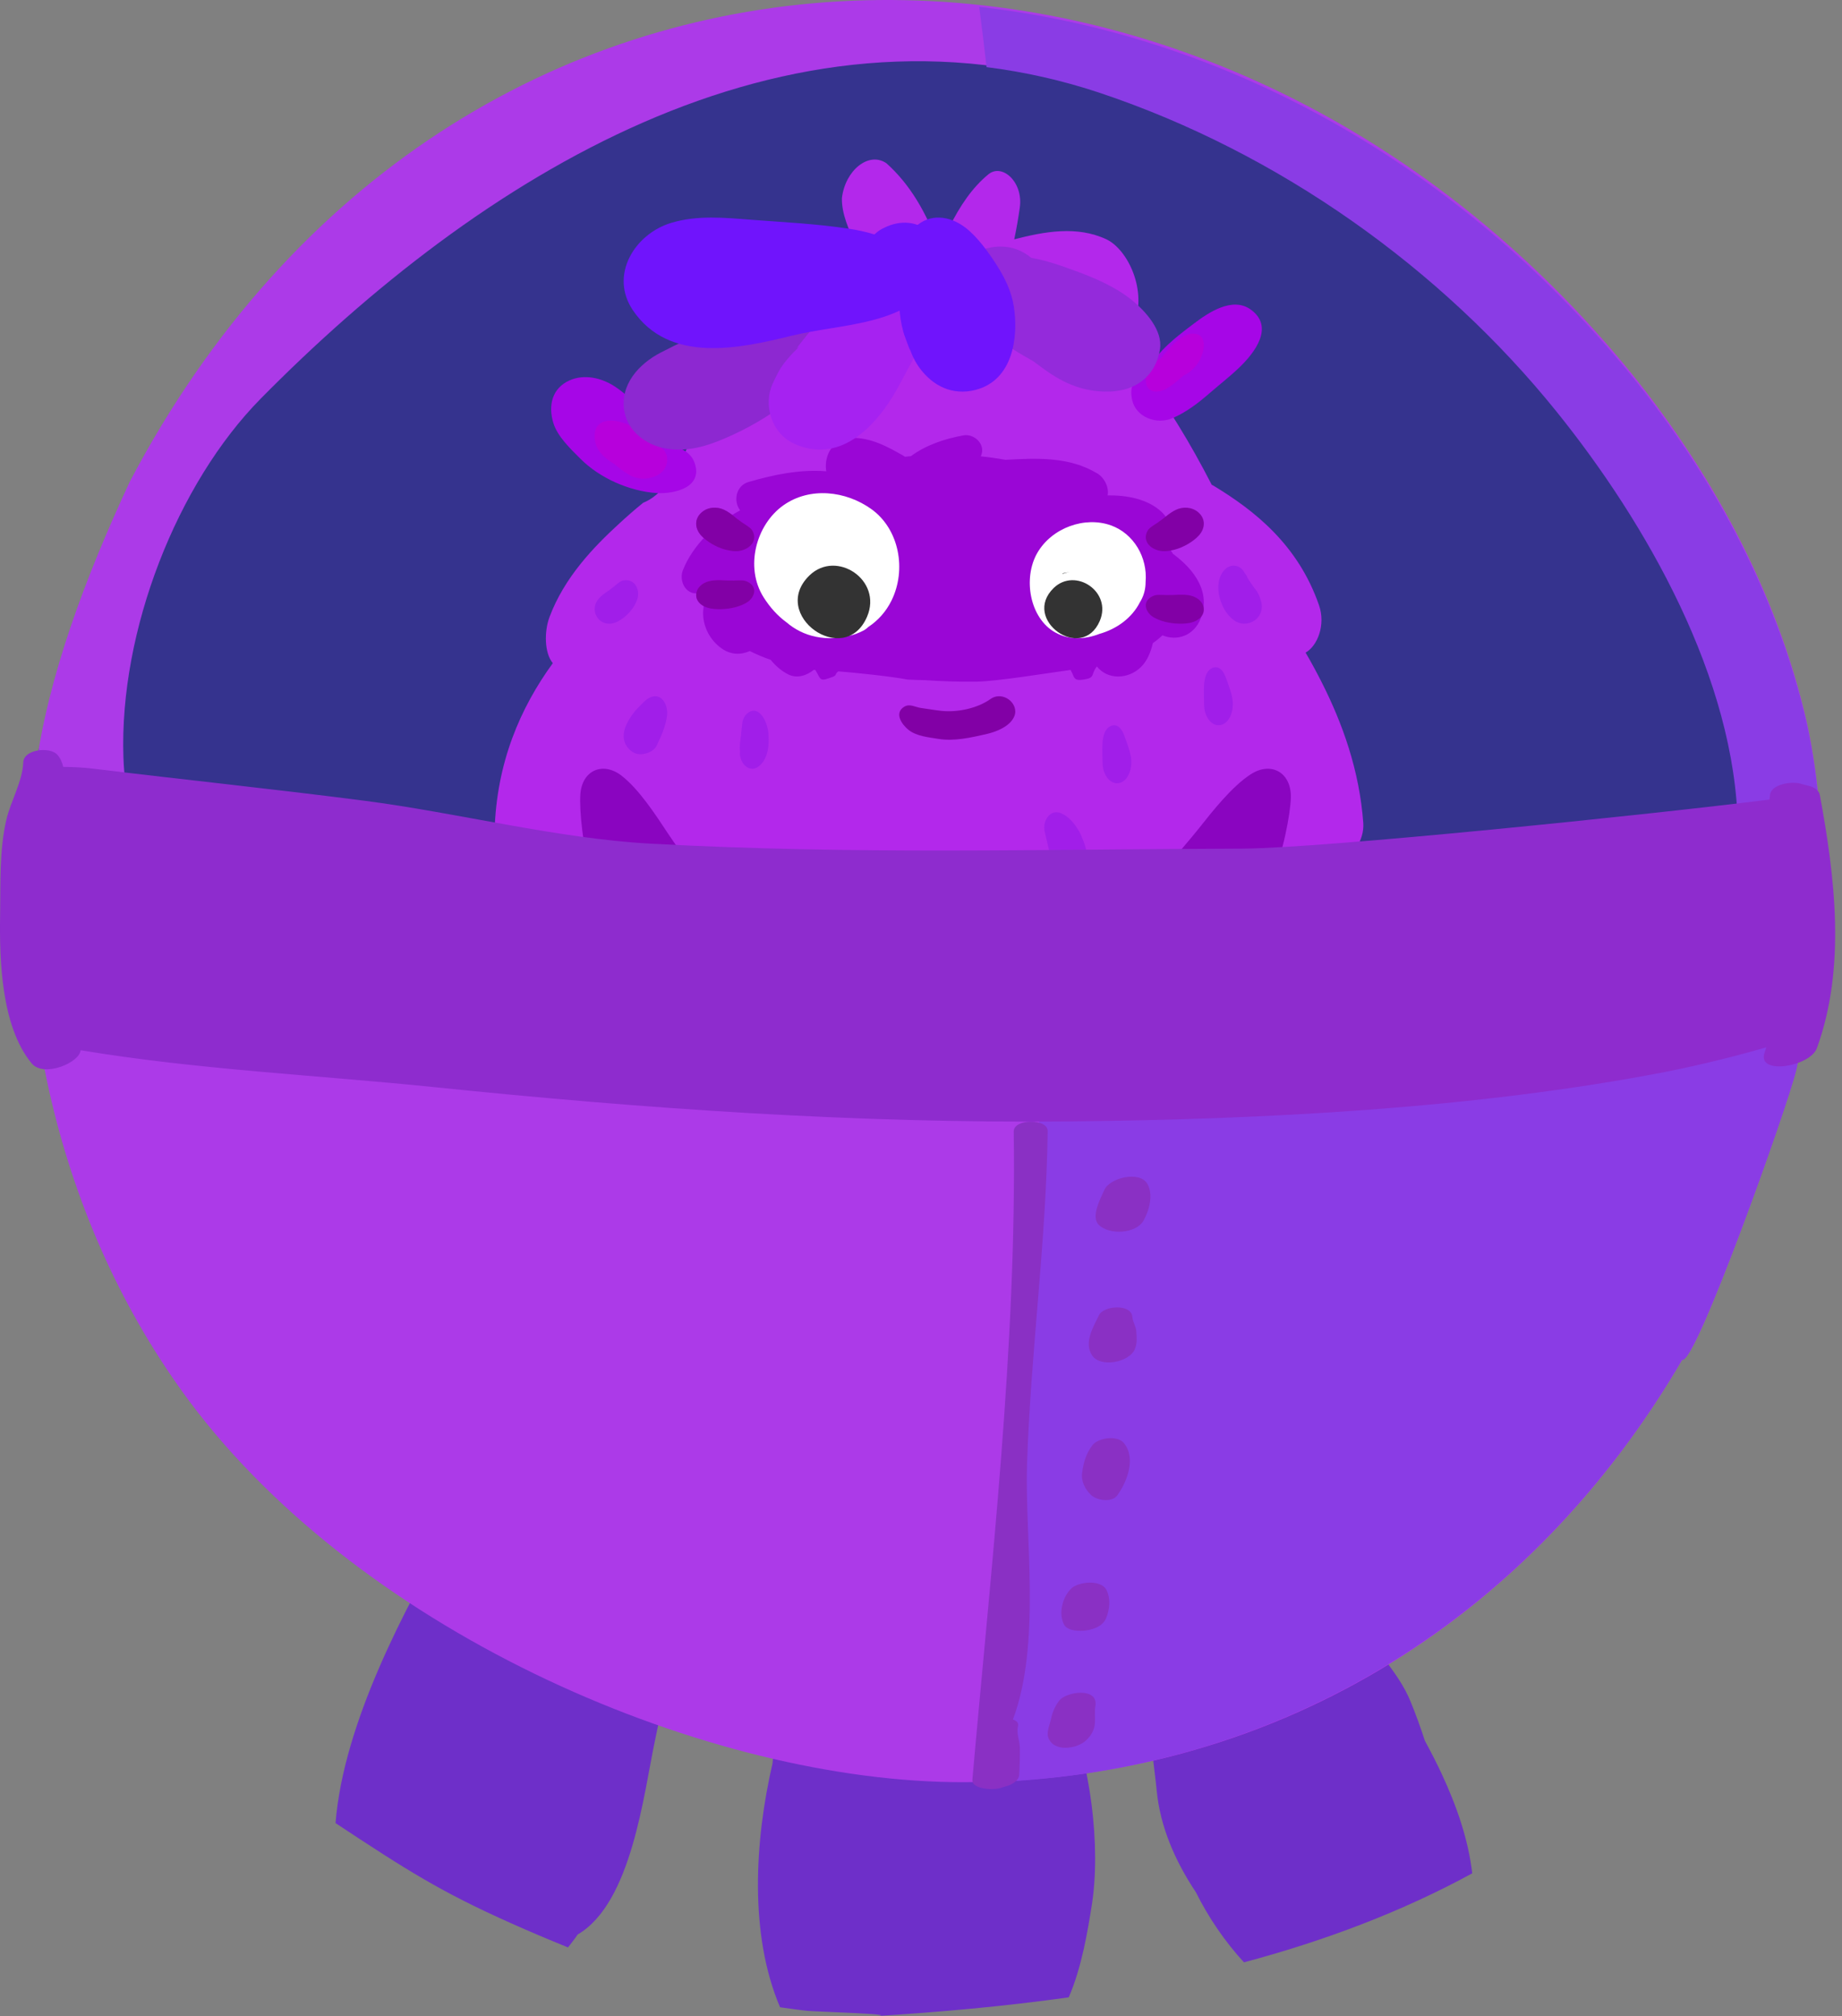 <?xml version="1.0" encoding="UTF-8"?>
<svg width="127px" height="139px" viewBox="0 0 127 139" version="1.1" xmlns="http://www.w3.org/2000/svg" xmlns:xlink="http://www.w3.org/1999/xlink">
    <rect x="0" y="0" width="127" height="139" fill="#808080" stroke="none"/>
    <title>Sidekick_7_ship</title>
    <defs>
        <path d="M118.551,43.829 C113.082,16.781 78.837,-3.123 54.488,0.406 C41.919,2.227 26.796,7.547 17.978,16.964 C8.816,26.748 3.312,40.843 0.104,53.529 C-0.551,56.122 1.991,57.418 4.981,57.58 C6.176,58.886 7.959,59.772 10.528,60.016 C12.833,60.236 15.063,60.135 17.36,59.887 C20.784,59.518 24.307,60.701 27.669,61.111 C35.269,62.036 42.881,62.375 50.525,62.69 C62.941,63.203 75.191,62.7 87.526,62.434 C89.501,63.203 91.906,63.343 94.813,62.634 C95.223,62.536 95.61,62.423 95.992,62.306 C96.262,62.305 96.53,62.3 96.798,62.299 C102.84,62.268 115.069,63.65 118.887,58.382 C121.954,54.149 119.538,48.712 118.551,43.829" id="path-1"></path>
    </defs>
    <g id="Student-Environmrnt---New-Treatment" stroke="none" stroke-width="1" fill="none" fill-rule="evenodd">
        <g id="Avatars" transform="translate(-1849, -559)">
            <g id="Sidekick_7_ship" transform="translate(1849, 559)">
                <g id="Group-20">
                    <path d="M30.934,105.611 C27.994,110.794 23.688,118.718 23.134,125.69 C28.061,128.946 30.382,130.425 35.222,132.587 C36.524,133.169 37.84,133.724 39.163,134.262 C39.386,133.964 39.625,133.679 39.83,133.37 C43.546,131.198 44.371,123.725 45.16,119.988 C45.338,119.148 45.502,118.346 45.653,117.558 C46.187,115.673 46.619,113.68 46.439,111.903 C46.413,111.65 46.375,111.397 46.333,111.139 C46.366,110.847 46.378,110.558 46.395,110.266 C49.585,110.959 52.627,112.061 55.683,113.143 C55.637,113.272 55.584,113.401 55.539,113.532 C55.282,113.983 55.044,114.452 54.832,114.945 C53.913,115.182 53.28,115.844 53.493,117.213 C53.564,117.672 53.634,118.137 53.705,118.608 C53.504,119.575 53.352,120.568 53.259,121.589 C52.037,126.891 51.639,133.351 53.782,138.386 C54.415,138.471 55.045,138.57 55.68,138.635 C56.39,138.697 62.377,138.87 60.317,139 C64.782,138.721 69.252,138.326 73.687,137.702 C74.595,135.606 74.998,133.087 75.274,131.353 C75.898,127.428 75.284,121.42 73.152,116.573 C75.099,116.632 77.05,116.616 78.997,116.519 C79.029,116.518 79.062,116.512 79.096,116.51 C79.161,119.14 79.598,121.852 79.75,123.44 C79.987,125.93 81.016,128.306 82.45,130.453 C83.335,132.226 84.456,133.859 85.766,135.29 C91.332,133.803 96.644,131.806 101.506,129.153 C101.238,126.816 100.422,124.488 99.403,122.3 C99.052,121.544 98.656,120.779 98.242,120.015 C97.949,119.105 97.621,118.211 97.268,117.341 C96.802,116.191 96.139,115.315 95.414,114.33 C94.58,113.197 93.922,110.91 94.377,113.472 C94.181,112.371 92.584,110.649 91.032,109.744 C89.783,107.976 87.665,106.394 86.074,106.59 C85.968,106.603 85.869,106.615 85.763,106.628 C84.921,106.452 84.093,106.489 83.46,106.907 C76.861,107.698 70.864,108.264 64.166,107.763 C62.526,106.93 61.169,106.84 60.036,107.26 C53.744,106.105 48.02,102.791 41.681,101.439 C40.29,100.598 38.763,100.232 37.411,100.974 C36.204,101.636 35.114,102.609 34.129,103.773 C33.497,103.579 32.896,103.555 32.383,103.8 C31.662,103.937 31.134,104.448 30.959,105.479 C30.953,105.52 30.942,105.569 30.934,105.611" id="Fill-1" fill="#6E2FC9"></path>
                    <g id="Group-36" transform="translate(1.416, 2.372)">
                        <mask id="mask-2" fill="white">
                            <use xlink:href="#path-1"></use>
                        </mask>
                        <use id="Mask" fill="#35338E" xlink:href="#path-1"></use>
                        <g mask="url(#mask-2)">
                            <g transform="translate(31.584, 8.628)">
                                <path d="M60.994,45.748 C60.729,42.094 59.551,38.847 58.11,36.004 C57.759,35.312 57.395,34.642 57.016,33.993 C57.844,33.527 58.406,32.072 57.946,30.739 C56.493,26.529 53.451,24.173 50.675,22.49 C50.632,22.465 50.588,22.442 50.545,22.423 C50.176,21.706 49.797,20.997 49.407,20.301 C47.884,17.589 46.155,14.985 44.244,12.766 C44.604,12.445 44.921,12.011 45.165,11.417 C46.141,9.043 44.75,6.185 43.276,5.496 C41.26,4.555 39.027,4.958 36.929,5.501 C37.081,4.785 37.208,4.051 37.313,3.302 C37.557,1.55 36.095,0.239 35.147,1.018 C34.034,1.931 33.181,3.202 32.459,4.653 C32.218,5.138 31.992,5.641 31.776,6.159 C30.88,3.599 29.684,1.66 28.122,0.26 C26.901,-0.587 25.272,0.744 25.048,2.653 C25.022,3.745 25.527,4.848 26.033,5.952 C22.651,6.425 18.416,5.512 16.169,10.382 C15.23,12.547 17.317,14.231 18.729,14.536 C18.184,15.07 17.469,15.327 16.747,15.858 C14.559,18.269 13.921,22.626 11.343,23.664 C10.744,24.145 10.175,24.653 9.675,25.113 C7.943,26.702 5.906,28.799 4.879,31.562 C4.529,32.505 4.518,34.009 5.114,34.72 C2.881,37.798 1.236,41.551 1.099,46.309 C1.06,47.68 1.808,48.977 2.692,49.022 C1.639,51.045 0.508,53.324 0.101,55.858 C-0.311,58.426 0.543,61.671 2.595,61.202 C2.99,61.111 3.354,60.885 3.687,60.562 C3.715,61.385 3.76,62.185 3.816,62.938 C4.056,66.165 4.58,69.824 6.48,71.641 C6.976,72.115 7.883,71.943 8.251,71.174 C8.461,70.733 8.63,70.292 8.762,69.85 C9.319,71.308 10.018,72.771 11.038,73.444 C12.017,74.091 13.304,73.966 14.004,72.743 C14.303,73.107 14.599,73.431 14.869,73.704 C15.679,74.52 16.603,75.253 17.596,75.327 C18.077,75.363 18.531,75.281 18.984,75.004 C19.156,74.899 19.331,74.792 19.483,74.625 C19.492,74.615 19.529,74.575 19.575,74.526 C20.14,74.911 20.725,75.213 21.346,75.363 C23.017,75.768 24.24,75.015 25.552,73.367 C25.588,73.32 25.623,73.267 25.655,73.212 C26.239,73.801 26.832,74.317 27.402,74.73 C28.501,75.528 29.904,76.129 31.111,75.443 C31.725,75.093 32.317,74.583 32.747,73.793 C32.788,73.717 32.827,73.641 32.867,73.563 C32.983,73.95 33.107,74.309 33.146,74.405 C33.198,74.534 33.255,74.661 33.313,74.787 C33.477,75.154 33.631,75.374 33.871,75.659 C34.326,76.195 35.032,76.068 35.46,75.496 C35.813,75.028 35.943,74.411 35.901,73.803 C36.611,73.739 37.303,73.388 37.963,72.839 C37.953,72.888 37.941,72.939 37.934,72.984 C37.845,73.543 37.93,74.001 38.067,74.506 C38.239,75.141 38.704,75.774 39.199,75.597 C40.204,75.237 40.413,74.701 40.628,73.769 C40.974,74.04 41.361,74.193 41.795,74.191 C43.335,74.185 44.892,72.672 46.246,71.073 C46.429,71.031 46.612,70.988 46.795,70.943 C46.821,70.99 46.849,71.031 46.876,71.075 C46.79,71.204 46.706,71.331 46.621,71.458 C46.016,72.383 46.254,74.072 46.847,74.794 C47.553,75.65 48.422,75.301 49.019,74.368 C49.757,73.219 50.416,71.824 50.825,70.304 L50.826,70.303 C51.047,70.747 51.307,71.123 51.621,71.39 C53.877,73.324 55.27,68.969 55.753,66.265 C55.936,65.238 56.108,64.169 56.251,63.085 C56.474,62.542 56.679,61.99 56.861,61.429 C56.902,61.492 56.937,61.558 56.979,61.618 C57.338,62.161 57.88,62.688 58.428,62.42 C58.516,62.375 58.603,62.333 58.69,62.29 C59.389,61.947 59.826,61.228 59.919,60.092 C60.247,56.063 59.852,51.823 58.92,47.947 C59.102,48.004 59.286,48.05 59.476,48.075 C60.218,48.177 61.078,46.913 60.994,45.748" id="Fill-684" fill="#B328EB"></path>
                                <path d="M13.5,28.489 C13.486,28.489 13.486,28.511 13.5,28.511 C13.514,28.511 13.514,28.489 13.5,28.489" id="Fill-686" fill="#B035E4"></path>
                                <path d="M13.5,15.489 C13.486,15.489 13.486,15.511 13.5,15.511 C13.514,15.511 13.514,15.489 13.5,15.489" id="Fill-688" fill="#2E5BF9"></path>
                                <path d="M35.282,37.199 C34.408,37.82 33.048,38.133 31.89,38.007 C31.427,37.958 30.972,37.872 30.511,37.812 C30.103,37.759 29.724,37.485 29.333,37.731 C28.651,38.157 29.153,38.923 29.625,39.308 C30.171,39.756 31.03,39.833 31.716,39.944 C32.792,40.118 33.945,39.849 34.969,39.619 C35.717,39.452 36.644,39.075 36.931,38.387 C37.293,37.522 36.151,36.582 35.282,37.199" id="Fill-692" fill="#8200A6"></path>
                                <path d="M47.872,27.183 C47.755,26.988 47.629,26.8 47.492,26.617 C47.493,26.617 47.494,26.615 47.495,26.615 C48.044,25.883 47.683,24.851 47.088,24.293 C46.13,23.397 44.686,23.135 43.364,23.153 C43.482,22.599 43.138,21.933 42.661,21.644 C40.731,20.477 38.524,20.58 36.322,20.701 C35.761,20.6 35.194,20.52 34.62,20.46 C34.628,20.443 34.636,20.427 34.644,20.409 C34.974,19.631 34.168,18.883 33.43,19.015 C32.171,19.24 30.857,19.672 29.805,20.448 C29.668,20.462 29.53,20.475 29.394,20.491 C29.36,20.466 29.327,20.442 29.291,20.422 C28.26,19.835 27.042,19.138 25.653,19.191 C24.491,19.235 23.826,20.317 23.954,21.396 C23.958,21.428 23.965,21.459 23.973,21.492 C22.174,21.346 20.374,21.718 18.613,22.228 C17.726,22.486 17.55,23.564 18.031,24.188 C16.354,25.079 14.781,26.545 14.083,28.311 C13.832,28.946 14.159,29.84 14.918,29.909 C15.03,29.919 15.137,29.919 15.241,29.915 C15.306,30.222 15.397,30.512 15.515,30.788 C15.493,30.939 15.479,31.09 15.478,31.241 C15.465,32.225 15.969,33.153 16.76,33.71 C17.393,34.156 18.085,34.156 18.697,33.886 C19.157,34.119 19.641,34.32 20.134,34.49 C20.463,34.893 20.85,35.237 21.32,35.483 C21.939,35.804 22.604,35.584 23.108,35.183 C23.11,35.181 23.11,35.18 23.111,35.179 C23.147,35.184 23.181,35.188 23.217,35.193 C23.629,35.864 23.457,36.034 24.441,35.653 C24.702,35.553 24.559,35.44 24.803,35.286 C26.007,35.378 28.508,35.641 29.571,35.851 C29.984,35.873 30.394,35.888 30.801,35.894 C31.974,35.971 33.152,36.014 34.328,35.996 C35.773,35.974 39.371,35.381 40.812,35.187 C41.103,35.699 40.98,35.974 41.755,35.845 C42.54,35.714 42.186,35.507 42.628,34.946 C43.358,35.884 44.787,35.844 45.659,34.994 C46.096,34.569 46.339,33.964 46.486,33.337 C46.72,33.175 46.941,32.996 47.149,32.802 C48.192,33.226 49.327,32.803 49.78,31.651 C50.495,29.831 49.364,28.284 47.872,27.183" id="Fill-698" fill="#9A06D6"></path>
                                <path d="M39.759,32.605 C37.993,31.63 37.511,28.857 38.522,27.114 C39.527,25.381 41.797,24.578 43.593,25.22 C45.154,25.777 46.137,27.421 45.984,29.136 C45.985,29.57 45.886,30.003 45.658,30.412 C45.641,30.442 45.621,30.47 45.604,30.5 C45.045,31.62 43.967,32.372 42.813,32.698 C41.814,33.089 40.731,33.143 39.759,32.605" id="Fill-700" fill="#FFFFFF"></path>
                                <path d="M40.765,28.445 C40.643,28.458 40.52,28.478 40.404,28.516 C40.095,28.618 40.203,28.495 40.765,28.445" id="Fill-702" fill="#000000"></path>
                                <path d="M40.548,28.495 C40.513,28.497 40.486,28.502 40.452,28.505 C40.486,28.502 40.517,28.497 40.548,28.495" id="Fill-704" fill="#000000"></path>
                                <path d="M39.65,29.537 C41.133,28.097 43.694,29.791 42.824,31.814 C41.59,34.686 37.407,31.711 39.65,29.537 C40.031,29.167 39.277,29.898 39.65,29.537" id="Fill-706" fill="#333333"></path>
                                <path d="M40.519,28.499 C40.505,28.5 40.494,28.5 40.481,28.501 C40.494,28.5 40.505,28.5 40.519,28.499" id="Fill-708" fill="#000000"></path>
                                <polygon id="Fill-710" fill="#000000" points="41.511 28.5 41.498 28.5 41.489 28.5"></polygon>
                                <path d="M41.636,28.495 C41.536,28.497 41.447,28.5 41.364,28.505 C41.453,28.5 41.545,28.497 41.636,28.495" id="Fill-712" fill="#333333"></path>
                                <path d="M21.009,23.84 C22.839,22.545 25.325,22.838 27.083,24.103 C29,25.482 29.512,28.271 28.471,30.395 C28.087,31.177 27.526,31.791 26.863,32.227 C26.758,32.33 26.637,32.421 26.495,32.491 C26.174,32.648 25.86,32.783 25.509,32.834 C24.786,33.028 24.015,33.054 23.257,32.901 C22.473,32.741 21.791,32.391 21.229,31.907 C20.617,31.462 20.094,30.882 19.654,30.189 C18.329,28.097 19.136,25.166 21.009,23.84" id="Fill-714" fill="#FFFFFF"></path>
                                <path d="M24.797,28.438 C24.661,28.452 24.524,28.476 24.392,28.518 C24.048,28.631 24.169,28.494 24.797,28.438" id="Fill-716" fill="#000000"></path>
                                <path d="M24.555,28.495 C24.514,28.498 24.483,28.502 24.445,28.505 C24.48,28.501 24.518,28.498 24.555,28.495" id="Fill-718" fill="#000000"></path>
                                <path d="M22.811,28.671 C24.667,26.871 27.866,28.987 26.781,31.518 C25.238,35.107 20.01,31.389 22.811,28.671 C23.289,28.207 22.345,29.123 22.811,28.671" id="Fill-720" fill="#333333"></path>
                                <path d="M24.521,28.499 C24.506,28.499 24.491,28.501 24.479,28.501 C24.491,28.501 24.506,28.499 24.521,28.499" id="Fill-722" fill="#000000"></path>
                                <path d="M24.512,28.499 C24.507,28.499 24.501,28.501 24.496,28.501 L24.488,28.501 C24.496,28.501 24.502,28.499 24.512,28.499" id="Fill-724" fill="#000000"></path>
                                <path d="M24.654,28.495 C24.54,28.496 24.439,28.5 24.346,28.505 C24.448,28.499 24.55,28.496 24.654,28.495" id="Fill-726" fill="#000000"></path>
                                <path d="M13.902,19.928 C13.243,18.99 12.363,18.188 11.511,17.43 C10.832,16.826 10.17,16.165 9.412,15.661 C8.491,15.049 7.29,14.769 6.264,15.227 C5.055,15.767 4.787,16.972 5.15,18.159 C5.438,19.098 6.331,19.94 7.005,20.616 C7.688,21.303 8.545,21.862 9.423,22.257 C10.304,22.652 11.329,22.938 12.289,22.993 C13.518,23.064 15.475,22.6 14.895,20.926 C14.715,20.409 14.348,20.115 13.902,19.928" id="Fill-728" fill="#A606E7"></path>
                                <path d="M12.99,38.329 C13.064,37.714 12.726,36.891 12.04,37.012 C11.632,37.084 11.353,37.447 11.062,37.726 C10.719,38.056 10.393,38.518 10.191,38.953 C9.935,39.504 9.902,40.094 10.307,40.572 C10.535,40.841 10.837,41.016 11.188,40.999 C11.592,40.98 12.091,40.803 12.289,40.377 C12.603,39.702 12.9,39.078 12.99,38.329" id="Fill-730" fill="#A11EE9"></path>
                                <path d="M12.93,48.993 C12.807,48.415 12.155,47.769 11.433,48.081 C11.004,48.267 10.815,48.677 10.585,49.016 C10.314,49.415 10.107,49.93 10.028,50.383 C9.927,50.957 10.088,51.5 10.7,51.815 C11.043,51.991 11.437,52.059 11.822,51.941 C12.266,51.804 12.759,51.496 12.837,51.053 C12.96,50.351 13.08,49.698 12.93,48.993" id="Fill-732" fill="#A11EE9"></path>
                                <path d="M22.747,55.136 C22.525,54.431 21.748,53.687 21.058,54.137 C20.649,54.405 20.524,54.929 20.344,55.37 C20.133,55.888 20.006,56.544 20,57.113 C19.993,57.834 20.249,58.493 20.929,58.829 C21.311,59.018 21.727,59.069 22.102,58.888 C22.535,58.679 22.99,58.255 22.996,57.699 C23.005,56.816 23.02,55.997 22.747,55.136" id="Fill-734" fill="#A11EE9"></path>
                                <path d="M44.683,61.115 C44.442,60.413 43.648,59.682 42.974,60.145 C42.574,60.419 42.463,60.946 42.296,61.39 C42.099,61.912 41.991,62.57 42.001,63.139 C42.013,63.861 42.286,64.516 42.972,64.84 C43.357,65.023 43.773,65.066 44.142,64.88 C44.567,64.663 45.009,64.231 45,63.674 C44.985,62.791 44.978,61.972 44.683,61.115" id="Fill-736" fill="#A11EE9"></path>
                                <path d="M8.446,54.909 C8.147,54.249 7.306,53.656 6.694,54.236 C6.331,54.581 6.272,55.128 6.151,55.601 C6.009,56.158 5.965,56.836 6.028,57.404 C6.107,58.123 6.433,58.732 7.131,58.936 C7.523,59.05 7.931,59.021 8.272,58.769 C8.665,58.48 9.055,57.969 8.994,57.413 C8.897,56.534 8.813,55.713 8.446,54.909" id="Fill-738" fill="#A11EE9"></path>
                                <path d="M54.364,58.946 C54.045,58.278 53.192,57.658 52.605,58.217 C52.255,58.549 52.216,59.094 52.111,59.561 C51.989,60.112 51.967,60.787 52.048,61.356 C52.15,62.076 52.493,62.694 53.192,62.921 C53.584,63.048 53.988,63.032 54.318,62.793 C54.698,62.517 55.068,62.021 54.989,61.464 C54.864,60.582 54.753,59.762 54.364,58.946" id="Fill-740" fill="#A11EE9"></path>
                                <path d="M16.739,62.735 C16.305,62.119 15.448,61.657 15.115,62.336 C14.917,62.74 15.026,63.298 15.064,63.792 C15.108,64.374 15.267,65.062 15.48,65.622 C15.752,66.331 16.193,66.891 16.821,66.986 C17.174,67.039 17.499,66.946 17.706,66.639 C17.943,66.286 18.115,65.712 17.905,65.164 C17.573,64.295 17.269,63.486 16.739,62.735" id="Fill-742" fill="#A11EE9"></path>
                                <path d="M18.455,38.248 C18.327,38.373 18.236,38.561 18.191,38.764 C18.194,38.748 18.111,39.425 18.139,39.242 C18.115,39.404 18.101,39.56 18.089,39.721 C18.085,39.739 18.081,39.768 18.073,39.813 C18.052,39.961 18.035,40.11 18.023,40.261 C18.051,39.932 17.995,40.496 18,40.602 C18.042,40.961 18.045,41.038 18.007,40.833 C18.004,41.039 18.04,41.232 18.115,41.413 C18.342,41.954 18.861,42.16 19.271,41.865 C19.917,41.402 20.061,40.456 19.979,39.567 C19.889,38.583 19.217,37.503 18.455,38.248" id="Fill-744" fill="#A11EE9"></path>
                                <path d="M39.112,45.525 C39.01,45.727 38.98,45.991 39.012,46.255 C39.009,46.235 39.2,47.097 39.154,46.862 C39.194,47.068 39.246,47.265 39.3,47.466 C39.303,47.489 39.309,47.528 39.319,47.584 C39.357,47.774 39.399,47.963 39.45,48.151 C39.344,47.738 39.517,48.449 39.569,48.578 C39.773,49.001 39.809,49.094 39.676,48.859 C39.76,49.111 39.886,49.335 40.055,49.528 C40.563,50.105 41.281,50.162 41.652,49.648 C42.238,48.839 42.007,47.627 41.528,46.57 C40.995,45.397 39.718,44.327 39.112,45.525" id="Fill-746" fill="#A11EE9"></path>
                                <path d="M10.997,29.876 C10.955,29.313 10.56,28.908 9.974,29.018 C9.812,29.049 9.704,29.135 9.582,29.238 C9.813,29.044 9.526,29.281 9.448,29.343 C9.416,29.369 9.291,29.472 9.371,29.414 C9.266,29.492 9.16,29.567 9.059,29.651 C9.049,29.658 9.037,29.667 9.02,29.679 C8.957,29.725 8.894,29.768 8.83,29.81 C8.636,29.941 8.456,30.077 8.297,30.252 C7.984,30.595 7.898,31.092 8.139,31.505 C8.441,32.023 9.038,32.114 9.544,31.873 C9.994,31.66 10.48,31.2 10.732,30.762 C10.882,30.501 11.021,30.184 10.997,29.876" id="Fill-748" fill="#A11EE9"></path>
                                <path d="M18.156,26.944 C18.821,26.749 19.195,26.219 18.895,25.621 C18.813,25.456 18.679,25.364 18.52,25.26 C18.82,25.456 18.453,25.212 18.355,25.144 C18.315,25.117 18.156,25.01 18.248,25.081 C18.125,24.989 18.004,24.896 17.875,24.81 C17.863,24.801 17.849,24.79 17.83,24.775 C17.757,24.721 17.688,24.664 17.619,24.607 C17.406,24.433 17.191,24.278 16.936,24.154 C16.434,23.91 15.813,23.95 15.385,24.318 C14.849,24.779 14.909,25.441 15.343,25.919 C15.727,26.344 16.419,26.742 17.016,26.896 C17.372,26.987 17.793,27.051 18.156,26.944" id="Fill-750" fill="#A900D7"></path>
                                <path d="M18.769,30.303 C19.141,29.86 19.08,29.333 18.472,29.078 C18.305,29.008 18.145,29.01 17.961,29.016 C18.309,29.004 17.88,29.016 17.763,29.018 C17.715,29.018 17.529,29.023 17.642,29.027 C17.492,29.024 17.341,29.019 17.19,29.023 C17.175,29.023 17.158,29.022 17.134,29.021 C17.045,29.02 16.956,29.015 16.868,29.009 C16.599,28.995 16.338,28.994 16.068,29.032 C15.537,29.107 15.098,29.426 15.015,29.872 C14.909,30.43 15.38,30.841 16.01,30.953 C16.57,31.052 17.342,30.99 17.886,30.809 C18.211,30.702 18.566,30.546 18.769,30.303" id="Fill-752" fill="#A900D7"></path>
                                <path d="M18.156,26.944 C18.821,26.749 19.195,26.219 18.895,25.621 C18.813,25.456 18.679,25.364 18.52,25.26 C18.82,25.456 18.453,25.212 18.355,25.144 C18.315,25.117 18.156,25.01 18.248,25.081 C18.125,24.989 18.004,24.896 17.875,24.81 C17.863,24.801 17.849,24.79 17.83,24.775 C17.757,24.721 17.688,24.664 17.619,24.607 C17.406,24.433 17.191,24.278 16.936,24.154 C16.434,23.91 15.813,23.95 15.385,24.318 C14.849,24.779 14.909,25.441 15.343,25.919 C15.727,26.344 16.419,26.742 17.016,26.896 C17.372,26.987 17.793,27.051 18.156,26.944" id="Fill-754" fill="#8200A6"></path>
                                <path d="M18.769,30.303 C19.141,29.86 19.08,29.333 18.472,29.078 C18.305,29.008 18.145,29.01 17.961,29.016 C18.309,29.004 17.88,29.016 17.763,29.018 C17.715,29.018 17.529,29.023 17.642,29.027 C17.492,29.024 17.341,29.019 17.19,29.023 C17.175,29.023 17.158,29.022 17.134,29.021 C17.045,29.02 16.956,29.015 16.868,29.009 C16.599,28.995 16.338,28.994 16.068,29.032 C15.537,29.107 15.098,29.426 15.015,29.872 C14.909,30.43 15.38,30.841 16.01,30.953 C16.57,31.052 17.342,30.99 17.886,30.809 C18.211,30.702 18.566,30.546 18.769,30.303" id="Fill-756" fill="#8200A6"></path>
                                <path d="M53.945,30.445 C53.858,30.14 53.763,29.884 53.563,29.637 C53.525,29.591 53.487,29.543 53.45,29.495 C53.511,29.57 53.328,29.317 53.321,29.308 C53.174,29.095 53.11,29.006 53.128,29.037 C53.085,28.969 53.045,28.897 53.008,28.825 C52.984,28.762 52.955,28.702 52.92,28.646 C52.88,28.59 52.84,28.535 52.801,28.48 C52.795,28.469 52.789,28.458 52.778,28.441 C52.495,27.926 51.85,27.857 51.455,28.259 C50.502,29.23 51.182,31.299 52.241,31.863 C53.108,32.324 54.266,31.564 53.945,30.445" id="Fill-758" fill="#A11EE9"></path>
                                <path d="M51.975,37.213 C51.898,36.697 51.706,36.269 51.55,35.8 C51.346,35.186 50.978,34.811 50.5,35.098 C49.855,35.488 50.018,36.809 50.019,37.592 C50.021,38.36 50.474,39.001 51.017,39 C51.694,38.998 52.109,38.101 51.975,37.213" id="Fill-760" fill="#A11EE9"></path>
                                <path d="M44.975,41.213 C44.897,40.697 44.705,40.269 44.549,39.8 C44.346,39.186 43.978,38.811 43.5,39.098 C42.854,39.488 43.018,40.809 43.02,41.592 C43.021,42.36 43.473,43 44.017,43 C44.694,42.998 45.109,42.101 44.975,41.213" id="Fill-762" fill="#A11EE9"></path>
                                <path d="M51.963,50.213 C51.847,49.697 51.558,49.269 51.324,48.799 C51.018,48.186 50.466,47.811 49.75,48.099 C48.782,48.488 49.027,49.808 49.03,50.592 C49.033,51.361 49.711,52.001 50.526,52 C51.541,51.999 52.162,51.102 51.963,50.213" id="Fill-764" fill="#A11EE9"></path>
                                <path d="M12.632,19.9 C11.82,19.269 11.034,18.563 10.101,18.196 C9.361,17.906 8.068,17.784 8.003,18.956 C7.945,19.986 8.628,20.548 9.387,21.011 C9.68,21.283 10.011,21.513 10.343,21.716 C11.066,22.158 12.039,22.072 12.632,21.545 C13.057,21.168 13.184,20.329 12.632,19.9" id="Fill-766" fill="#B700DC"></path>
                                <path d="M15.839,51.423 C15.435,49.579 14.057,47.983 13.047,46.453 C12.217,45.196 11.062,43.414 9.853,42.477 C8.578,41.491 7.124,42.086 7.012,43.778 C6.942,44.821 7.171,47.501 7.844,49.505 C8.398,51.154 9.238,52.859 10.257,54.245 C11.212,55.541 12.753,56.475 14.341,55.743 C16.053,54.953 16.201,53.076 15.839,51.423" id="Fill-768" fill="#8A05C0"></path>
                                <path d="M13.217,55.039 C12.838,54.924 12.364,55.057 12.168,55.54 C12.05,55.829 11.942,56.188 12.035,56.519 C12.069,56.641 12.105,56.762 12.144,56.882 C11.978,56.39 12.193,57.041 12.204,57.078 C12.314,57.389 12.458,57.648 12.68,57.849 C12.978,58.122 13.349,57.99 13.613,57.731 C14.276,57.073 14.05,55.292 13.217,55.039" id="Fill-770" fill="#6813E9"></path>
                                <path d="M12.502,56.504 C12.501,56.5 12.499,56.497 12.497,56.493 C12.503,56.507 12.504,56.508 12.502,56.504" id="Fill-772" fill="#7930E9"></path>
                                <path d="M16.786,54.385 C16.516,54.041 16.035,53.905 15.619,54.07 C15.458,54.133 15.325,54.231 15.215,54.362 C15.171,54.433 15.127,54.504 15.083,54.575 C15.011,54.738 14.986,54.907 15.008,55.082 C15.006,55.329 15.204,55.657 15.422,55.799 C15.643,55.941 15.866,56.026 16.137,55.993 C16.391,55.962 16.599,55.836 16.765,55.651 C17.079,55.3 17.07,54.746 16.786,54.385" id="Fill-774" fill="#6813E9"></path>
                                <path d="M17.955,52.853 C17.947,52.832 17.937,52.813 17.927,52.793 C17.923,52.786 17.919,52.779 17.914,52.771 C17.869,52.694 17.823,52.618 17.778,52.541 C17.658,52.395 17.496,52.28 17.293,52.195 C17.254,52.174 17.208,52.162 17.163,52.147 C16.88,52.055 16.691,51.996 16.37,52 C15.757,52.012 15.212,52.295 15.048,52.724 C14.884,53.154 15.153,53.607 15.681,53.835 C15.971,53.959 16.261,53.978 16.587,53.998 C16.899,54.016 17.164,53.915 17.416,53.804 C17.861,53.611 18.107,53.218 17.955,52.853" id="Fill-776" fill="#6813E9"></path>
                                <path d="M47.418,55.604 C48.953,56.523 50.604,55.718 51.695,54.477 C52.862,53.15 53.878,51.478 54.599,49.832 C55.476,47.833 55.967,45.089 55.999,44.006 C56.05,42.248 54.636,41.484 53.25,42.372 C51.935,43.213 50.592,44.935 49.631,46.146 C48.459,47.622 46.91,49.128 46.322,50.99 C45.794,52.66 45.762,54.613 47.418,55.604" id="Fill-778" fill="#8A05C0"></path>
                                <path d="M49.319,57.924 C48.946,58.083 48.458,58.009 48.224,57.551 C48.085,57.278 47.949,56.936 48.019,56.596 C48.044,56.471 48.071,56.346 48.101,56.223 C47.97,56.731 48.139,56.059 48.147,56.022 C48.234,55.698 48.361,55.425 48.569,55.199 C48.849,54.892 49.233,54.978 49.517,55.204 C50.234,55.777 50.14,57.573 49.319,57.924" id="Fill-780" fill="#7014FC"></path>
                                <path d="M48.502,55.496 C48.501,55.5 48.5,55.503 48.498,55.507 C48.503,55.493 48.504,55.491 48.502,55.496" id="Fill-782" fill="#8334FC"></path>
                                <path d="M45.28,55.313 C45.583,54.995 46.074,54.905 46.471,55.109 C46.623,55.187 46.747,55.298 46.841,55.439 C46.878,55.514 46.915,55.589 46.952,55.664 C47.007,55.833 47.015,56.004 46.975,56.177 C46.952,56.424 46.723,56.731 46.492,56.852 C46.26,56.974 46.03,57.036 45.763,56.978 C45.514,56.923 45.321,56.777 45.175,56.577 C44.898,56.197 44.962,55.646 45.28,55.313" id="Fill-784" fill="#7014FC"></path>
                                <path d="M46.682,52.638 C46.662,52.653 46.641,52.667 46.619,52.681 C46.61,52.685 46.601,52.691 46.594,52.696 L46.322,52.854 C46.121,52.942 45.904,52.99 45.668,52.998 C45.62,53.003 45.572,52.998 45.524,52.997 C45.213,52.983 45.006,52.972 44.727,52.859 C44.193,52.644 43.897,52.208 44.033,51.772 C44.168,51.336 44.702,51.025 45.317,51.001 C45.654,50.989 45.923,51.069 46.222,51.162 C46.509,51.251 46.678,51.43 46.829,51.612 C47.095,51.933 47.054,52.365 46.682,52.638" id="Fill-786" fill="#7014FC"></path>
                                <path d="M46.843,26.944 C46.178,26.749 45.805,26.219 46.105,25.621 C46.187,25.456 46.321,25.364 46.479,25.26 C46.18,25.456 46.547,25.212 46.645,25.144 C46.685,25.117 46.844,25.01 46.752,25.081 C46.875,24.989 46.995,24.896 47.125,24.81 C47.137,24.801 47.151,24.79 47.17,24.775 C47.242,24.721 47.312,24.664 47.382,24.607 C47.594,24.434 47.809,24.278 48.064,24.154 C48.566,23.91 49.187,23.95 49.615,24.317 C50.151,24.779 50.091,25.441 49.657,25.919 C49.274,26.344 48.582,26.742 47.984,26.896 C47.627,26.987 47.207,27.051 46.843,26.944" id="Fill-788" fill="#8200A6"></path>
                                <path d="M46.231,31.303 C45.859,30.86 45.92,30.333 46.527,30.078 C46.695,30.008 46.855,30.01 47.039,30.016 C46.69,30.004 47.121,30.016 47.237,30.018 C47.284,30.018 47.471,30.023 47.358,30.026 C47.508,30.023 47.659,30.019 47.81,30.023 C47.825,30.023 47.842,30.022 47.866,30.021 C47.955,30.02 48.044,30.015 48.132,30.009 C48.402,29.995 48.663,29.994 48.932,30.032 C49.463,30.107 49.902,30.426 49.985,30.872 C50.09,31.43 49.62,31.841 48.99,31.953 C48.431,32.052 47.658,31.99 47.114,31.809 C46.789,31.702 46.433,31.546 46.231,31.303" id="Fill-790" fill="#8200A6"></path>
                                <path d="M24.142,10.617 C24.042,10.522 23.932,10.434 23.806,10.354 C23.147,9.931 22.477,9.914 21.899,10.162 C21.414,10.193 20.93,10.275 20.48,10.363 C19.026,10.644 17.6,11.157 16.209,11.657 C14.96,12.105 13.743,12.694 12.561,13.304 C11.046,14.086 9.719,15.531 10.051,17.378 C10.297,18.748 11.554,19.67 12.844,19.911 C14.53,20.226 16.067,19.654 17.591,18.947 C19.029,18.279 20.433,17.409 21.671,16.416 C22.296,15.914 22.94,15.358 23.431,14.72 C23.113,15.134 23.672,14.46 23.736,14.389 C24.002,14.093 24.311,13.782 24.48,13.414 C24.645,13.055 24.747,12.681 24.772,12.313 C25.289,11.666 24.862,10.792 24.142,10.617" id="Fill-794" fill="#8D28D1"></path>
                                <path d="M30.962,10.193 C30.781,9.005 29.915,7.998 28.367,8 C27.236,8.002 26.211,8.665 25.885,9.556 C25.556,9.703 25.239,9.889 24.929,10.086 C24.28,10.498 23.704,10.872 23.214,11.423 C22.82,11.866 22.452,12.321 22.095,12.785 C22.038,12.862 21.981,12.937 21.924,13.013 C22.187,12.805 22.085,12.93 21.616,13.387 C21.46,13.559 21.311,13.732 21.165,13.91 C20.765,14.397 20.504,14.944 20.254,15.496 C19.639,16.854 20.143,18.842 21.729,19.579 C24.835,21.022 27.24,18.46 28.52,16.382 C29.037,15.541 29.459,14.657 29.945,13.802 C30.579,12.682 31.155,11.46 30.962,10.193" id="Fill-796" fill="#A622F1"></path>
                                <path d="M53.207,10.323 C51.958,9.445 50.306,10.559 49.352,11.281 C48.217,12.139 46.764,13.205 46.228,14.481 C46.207,14.487 46.248,14.475 46.228,14.481 C45.23,14.782 44.823,15.61 45.07,16.625 C45.347,17.755 46.732,18.308 47.851,17.825 C48.807,17.412 49.635,16.77 50.394,16.109 C51.077,15.516 51.798,14.959 52.449,14.334 C53.514,13.312 54.9,11.512 53.207,10.323" id="Fill-798" fill="#A606E7"></path>
                                <path d="M49.131,12.008 C48.576,12.069 47.988,12.594 47.486,13.167 C47.337,13.337 47.202,13.519 47.054,13.687 C47.042,13.697 47.027,13.711 47.009,13.728 C47.005,13.73 47.002,13.732 46.998,13.734 C46.589,13.887 46.105,14.425 46.023,14.933 C45.85,16.009 46.676,16.262 47.529,15.734 C47.833,15.545 48.099,15.336 48.384,15.072 C48.445,15.016 48.594,14.905 48.624,14.877 C48.669,14.851 48.716,14.826 48.76,14.805 C49.148,14.622 49.663,14.063 49.831,13.57 C49.874,13.442 49.931,13.312 49.956,13.186 C50.132,12.335 49.759,11.939 49.131,12.008" id="Fill-800" fill="#B700DC"></path>
                                <path d="M44.994,9.656 C43.896,8.779 42.548,8.192 41.177,7.689 C40.241,7.346 39.173,6.954 38.104,6.779 C37.513,6.291 36.788,5.966 35.813,6.003 C34.394,6.057 32.863,7.055 33.01,8.388 C33.067,8.908 33.112,9.329 33.431,9.789 C33.532,9.899 33.632,10.009 33.733,10.119 C33.737,10.128 33.782,10.183 33.87,10.289 C34,10.452 34.117,10.623 34.241,10.789 C34.373,10.949 34.513,11.104 34.656,11.258 C34.646,11.248 34.807,11.424 35.141,11.788 C35.718,12.378 36.44,12.827 37.166,13.28 C37.417,13.436 37.678,13.581 37.935,13.729 C38.088,13.817 38.239,13.906 38.39,13.997 C38.265,13.925 38.314,13.967 38.538,14.124 C39.905,15.161 41.219,15.932 43.112,15.997 C45.349,16.072 46.71,14.854 46.979,13.059 C47.169,11.783 46.009,10.465 44.994,9.656" id="Fill-802" fill="#942ADB"></path>
                                <path d="M36.9,10.126 C36.744,9.12 36.29,8.164 35.739,7.306 C35.166,6.411 34.401,5.327 33.537,4.675 C32.482,3.879 31.099,3.675 30.069,4.68 C29.432,5.302 29.205,6.279 29.466,7.108 C29.272,7.526 29.173,8.044 29.107,8.466 C28.924,9.632 28.973,10.726 29.279,11.872 C29.326,12.036 29.381,12.197 29.444,12.356 C29.501,12.511 29.888,13.581 29.712,12.976 C29.853,13.459 30.105,13.962 30.406,14.373 C31.314,15.611 32.676,16.286 34.248,15.884 C36.827,15.227 37.234,12.281 36.9,10.126" id="Fill-804" fill="#7014FC"></path>
                                <path d="M31.196,5.112 C30.306,4.218 29.055,4.158 27.975,4.698 C27.733,4.804 27.518,4.95 27.323,5.131 C27.31,5.14 27.297,5.149 27.28,5.161 C26.691,4.978 26.087,4.853 25.513,4.766 C23.296,4.427 21.054,4.324 18.82,4.152 C16.969,4.009 15.077,3.818 13.265,4.369 C10.764,5.13 8.999,7.96 10.632,10.384 C13.129,14.086 17.964,13.04 21.565,12.15 C25.028,11.295 29.23,11.513 31.617,8.36 C32.331,7.417 31.964,5.884 31.196,5.112" id="Fill-808" fill="#7014FC"></path>
                            </g>
                        </g>
                    </g>
                    <path d="M90.209,73.075 C89.358,71.332 87.434,69.734 85.841,68.749 C83.435,67.272 79.885,69.81 80.915,72.574 C81.376,73.811 81.981,74.768 82.753,75.802 C82.788,75.849 82.821,75.898 82.856,75.944 C82.84,75.931 82.891,76.009 83.007,76.181 C83.315,76.66 83.61,77.129 84,77.557 C85.171,78.83 87.17,79.103 88.674,78.29 C90.593,77.248 91.128,74.959 90.209,73.075" id="Fill-5" fill="#E59900"></path>
                    <path d="M52.781,74.184 C52.404,71.822 49.642,70.728 47.839,72.539 C46.19,74.194 45.123,76.521 44.478,78.726 C44.018,80.306 45.241,82.087 46.662,82.713 C48.461,83.502 50.959,82.736 51.697,80.841 C52.492,78.8 53.126,76.34 52.781,74.184" id="Fill-7" fill="#E59900"></path>
                    <path d="M55.238,72.775 C48.659,75.817 41.326,76.457 34.567,75.483 C33.466,75.214 32.407,74.804 31.413,74.246 C30.419,73.692 29.488,72.989 28.652,72.137 C26.884,70.331 27.023,67.117 28.697,65.371 C29.476,64.56 30.683,64.069 31.878,64.044 C33.717,64.533 35.239,65.576 36.85,66.553 C41.146,68.512 45.487,69.839 50.22,70.421 C52.61,71.161 54.603,72.025 55.238,72.775" id="Fill-33" fill="#FFB000"></path>
                    <path d="M29.452,69.759 C30.595,67.967 32.033,66.312 32.576,64.193 C32.432,64.141 32.288,64.089 32.141,64.044 C31.001,64.07 29.85,64.579 29.107,65.421 C27.721,66.995 27.439,69.719 28.497,71.635 C28.749,70.993 29.066,70.367 29.452,69.759" id="Fill-35" fill="#FFD41D"></path>
                    <path d="M36.768,66.502 C36.203,66.157 35.647,65.804 35.087,65.468 C33.707,68.293 31.542,70.826 30.688,73.818 C30.909,73.959 31.132,74.099 31.359,74.225 C32.31,74.764 33.321,75.161 34.371,75.43 C34.998,73.912 35.104,72.224 35.482,70.623 C35.726,69.602 36.227,68.771 36.798,67.946 C37.089,67.525 37.233,67.126 37.297,66.735 C37.121,66.655 36.944,66.584 36.768,66.502" id="Fill-37" fill="#FFD41D"></path>
                    <path d="M40.204,67.84 C39.901,68.935 39.493,70.009 39.085,71.076 C39.046,71.31 39.009,71.542 38.987,71.781 C38.855,73.141 38.782,74.503 38.714,75.865 C39.944,75.917 41.18,75.919 42.422,75.861 C42.545,75.236 42.608,74.609 42.563,73.989 C42.44,72.215 43.11,70.556 43.435,68.893 C42.346,68.581 41.273,68.23 40.204,67.84" id="Fill-39" fill="#FFD41D"></path>
                    <path d="M64.347,78.889 C63.392,76.653 61.946,74.565 60.955,72.279 C60.32,70.812 58.641,68.418 57.315,68.837 C55.574,69.384 54.362,73.238 54.891,75.146 C55.76,78.278 57.178,84.027 60.748,84.423 C63.469,84.727 65.509,81.6 64.347,78.889" id="Fill-41" fill="#E59900"></path>
                    <path d="M80.228,71.447 C80.093,70.836 80.088,70.353 79.846,69.729 C78.283,65.679 73.782,67.262 73.735,71.247 C73.204,72.855 72.728,74.493 72.37,76.184 C71.785,78.936 73.149,81.943 75.352,82.788 C76.419,83.199 77.57,83.061 78.525,82.405 C79.921,81.449 80.41,79.86 80.602,77.954 C80.66,77.364 80.698,76.77 80.722,76.171 C80.783,74.538 80.571,73.033 80.228,71.447" id="Fill-43" fill="#E59900"></path>
                    <path d="M48.527,70.721 C48.119,69.249 47.784,67.752 47.448,66.254 C47.145,64.895 45.91,64.221 45.028,64.644 C44.01,65.131 43.732,66.532 44.007,67.897 C44.271,69.222 44.506,70.555 44.758,71.881 C45.033,73.33 46.162,74.258 47.178,73.947 C48.128,73.655 48.916,72.126 48.527,70.721" id="Fill-53" fill="#FFD41D"></path>
                    <path d="M65.697,69.857 C65.873,70.367 66.087,70.866 66.259,71.38 C66.648,72.55 67.698,73.319 68.846,72.976 C70.156,72.584 70.75,70.899 70.048,69.623 C69.486,68.607 68.911,67.612 68.252,66.666 C67.777,65.982 66.871,65.762 66.167,66.095 C65.249,66.529 64.952,67.625 65.284,68.609 C65.41,69.03 65.55,69.443 65.697,69.857" id="Fill-57" fill="#FFD41D"></path>
                    <path d="M60.457,82.08 C60.045,81.991 59.81,82.635 60.065,82.967 C60.207,83.151 60.348,83.33 60.475,83.527 C60.593,83.708 60.655,83.927 60.772,84.107 C60.933,84.347 61.155,84.505 61.43,84.421 C61.749,84.325 61.897,83.967 61.833,83.61 C61.693,82.851 61.114,82.225 60.457,82.08" id="Fill-67" fill="#C17B00"></path>
                    <path d="M62.666,80.753 C62.223,80.439 61.623,80.887 61.933,81.375 C62.134,81.695 62.324,82.028 62.52,82.349 C62.736,82.71 62.774,83.209 63.195,83.406 C63.499,83.548 63.898,83.543 64.08,83.221 C64.611,82.281 63.367,81.247 62.666,80.753" id="Fill-69" fill="#C17B00"></path>
                    <path d="M65.105,80.273 C65.093,80.24 65.069,80.213 65.053,80.181 C65.03,80.129 65.004,80.08 64.968,80.032 C64.895,79.934 64.817,79.847 64.736,79.763 C64.441,79.463 64.108,79.287 63.728,79.229 C63.326,79.165 63.072,79.886 63.448,80.148 C63.752,80.362 63.983,80.617 64.224,80.923 C64.624,81.426 65.198,80.885 65.101,80.338 C65.168,80.488 65.17,80.468 65.105,80.273" id="Fill-71" fill="#C17B00"></path>
                    <path d="M73.548,77.818 C73.15,77.94 72.917,78.296 72.7,78.659 C72.443,79.092 72.246,79.474 72.234,80.015 C72.226,80.476 72.773,80.876 73.113,80.498 C73.431,80.143 73.625,79.757 73.843,79.325 C74.015,78.982 74.18,78.609 74.103,78.203 C74.059,77.941 73.784,77.744 73.548,77.818" id="Fill-73" fill="#C17B00"></path>
                    <path d="M74.627,79.875 C74.037,80.535 73.431,81.605 73.729,82.634 C73.859,83.083 74.368,83.148 74.591,82.791 C74.801,82.454 74.852,82.069 75.001,81.694 C75.135,81.353 75.312,81.045 75.463,80.717 C75.769,80.053 75.081,79.369 74.627,79.875" id="Fill-75" fill="#C17B00"></path>
                    <path d="M77.265,81.408 C76.878,80.857 76.046,81.173 76.041,81.772 C76.036,81.988 75.986,82.296 76.028,82.561 C76.113,83.1 76.817,83.144 77.144,82.801 C77.448,82.482 77.537,81.794 77.265,81.408" id="Fill-77" fill="#C17B00"></path>
                    <path d="M44.707,78.283 C44.144,78.248 43.764,78.351 43.331,78.647 C43.034,78.848 42.974,79.155 42.963,79.505 C42.95,79.869 43.295,80.192 43.63,80.173 C44.099,80.153 44.138,80.021 44.421,79.819 C44.595,79.693 44.797,79.619 44.993,79.534 C45.6,79.274 45.291,78.317 44.707,78.283" id="Fill-79" fill="#C17B00"></path>
                    <path d="M45.956,80.223 C45.621,80.399 45.348,80.51 45.047,80.74 C44.856,80.885 44.68,81.078 44.538,81.286 C44.006,82.064 44.93,82.988 45.538,82.311 C45.889,81.914 46.282,81.574 46.619,81.159 C46.998,80.682 46.405,79.983 45.956,80.223" id="Fill-81" fill="#C17B00"></path>
                    <path d="M47.571,80.793 C47.177,81.121 46.934,81.505 46.78,82.007 C46.509,82.869 47.684,83.419 48.11,82.664 C48.312,82.307 48.468,81.93 48.592,81.531 C48.802,80.858 48.048,80.401 47.571,80.793" id="Fill-83" fill="#C17B00"></path>
                    <path d="M89.994,76.546 C89.881,76.411 89.769,76.257 89.645,76.136 C89.418,75.916 89.21,75.688 88.964,75.506 C88.51,75.168 88.087,76.044 88.387,76.526 C88.595,76.868 88.808,77.278 89.089,77.525 C89.295,77.705 89.547,77.875 89.797,77.77 C89.981,77.692 90.122,77.488 90.163,77.238 C90.203,76.989 90.138,76.723 89.994,76.546" id="Fill-85" fill="#C17B00"></path>
                    <path d="M90.72,74.356 C90.438,74.213 90.158,74.075 89.849,74.015 C89.498,73.948 89.188,74.288 89.235,74.642 C89.259,74.841 89.388,75.015 89.564,75.097 C89.587,75.106 89.735,75.125 89.87,75.123 C89.795,75.151 89.72,75.179 89.642,75.207 C89.737,75.273 89.835,75.34 89.933,75.402 C90.087,75.506 90.243,75.613 90.405,75.707 C90.677,75.86 90.965,75.997 91.266,75.824 C91.5,75.687 91.611,75.491 91.588,75.205 C91.548,74.737 91.052,74.53 90.72,74.356" id="Fill-87" fill="#C17B00"></path>
                    <path d="M90.95,72.109 C90.682,71.845 90.406,71.669 90.039,71.64 C89.69,71.615 89.39,71.677 89.073,71.828 C88.532,72.084 88.728,73.027 89.359,72.911 C89.75,72.839 90.123,72.962 90.509,73.046 C91.03,73.157 91.325,72.476 90.95,72.109" id="Fill-89" fill="#C17B00"></path>
                    <path d="M115.369,65.287 C100.416,67.853 85.478,66.653 70.438,65.683 C56.075,64.755 41.528,64.525 27.137,64.098 C17.933,63.827 8.891,63.581 8.509,52.202 C8.22,43.486 12.21,33.326 17.988,27.471 C32.902,12.36 53.988,-1.122 76.136,6.341 C88.351,10.456 99.482,18.404 107.419,28.307 C113.545,35.952 119.707,46.749 119.848,57.021 C119.851,57.241 119.84,57.451 119.827,57.66 C120.764,60.949 119.708,64.542 115.369,65.287 M111.938,25.076 C82.698,-9.969 31.232,-9.207 8.944,33.219 C5.868,39.831 3.306,46.676 2.45,53.088 C0.42,68.265 3.881,84.284 13.071,96.626 C25.156,112.794 48.969,122.877 66.38,122.87 C87.532,122.863 105.415,111.909 116.025,93.671 C116.875,94.205 123.302,76.1 123.85,73.713 C125.653,65.851 126.292,57.79 124.588,49.861 C122.52,40.733 117.854,32.203 111.938,25.076 Z" id="Fill-91" fill="#AC3AE8"></path>
                    <path d="M124.583,49.939 C122.504,40.81 117.814,32.282 111.867,25.154 C99.692,10.638 83.682,2.286 67.513,0.474 C67.697,1.865 67.865,3.252 68.019,4.627 C70.619,4.956 73.243,5.535 75.881,6.42 C88.158,10.536 99.347,18.483 107.326,28.387 C113.483,36.03 119.676,46.826 119.818,57.099 C119.822,57.318 119.81,57.529 119.796,57.737 C120.739,61.027 119.677,64.619 115.317,65.365 C100.964,67.814 86.628,66.831 72.202,65.892 C71.728,80.806 70.124,95.642 69.315,110.538 C69.094,114.645 68.837,118.773 68.394,122.87 C88.635,122.095 105.702,111.316 115.975,93.747 C116.83,94.283 123.291,76.177 123.841,73.791 C125.654,65.929 126.295,57.868 124.583,49.939" id="Fill-93" fill="#8A3CE5"></path>
                    <path d="M70.81,100.979 C71.055,93.297 72.133,85.66 72.234,77.984 C72.246,77.095 69.883,77.114 69.893,78.01 C70.103,92.781 68.336,107.98 67.043,122.69 C66.991,123.265 68.04,123.35 68.401,123.345 C68.704,123.341 68.966,123.295 69.204,123.197 C69.762,123.073 70.248,122.782 70.272,122.336 C70.307,121.727 70.323,121.104 70.315,120.492 C70.309,120.009 70.065,119.503 70.185,119.025 C70.248,118.772 70.082,118.627 69.837,118.549 C71.796,113.346 70.651,105.954 70.81,100.979" id="Fill-107" fill="#8A30C4"></path>
                    <path d="M79.121,81.641 C78.6,80.683 76.509,81.194 76.139,82.04 C75.877,82.64 75.187,83.885 75.762,84.451 C76.463,85.145 78.318,85.084 78.848,84.142 C79.238,83.447 79.524,82.381 79.121,81.641" id="Fill-109" fill="#8A30C4"></path>
                    <path d="M78.343,91.784 C78.321,91.427 78.093,91.134 78.073,90.799 C78.014,89.874 76.092,89.998 75.768,90.677 C75.383,91.483 74.717,92.553 75.29,93.434 C75.874,94.328 77.892,93.917 78.251,92.996 C78.416,92.576 78.374,92.227 78.343,91.784" id="Fill-111" fill="#8A30C4"></path>
                    <path d="M77.483,99.481 C77.034,98.937 75.718,99.116 75.318,99.639 C74.881,100.207 74.7,100.842 74.607,101.552 C74.529,102.141 74.835,102.714 75.244,103.086 C75.638,103.445 76.663,103.605 77.032,103.097 C77.722,102.141 78.337,100.524 77.483,99.481" id="Fill-113" fill="#8A30C4"></path>
                    <path d="M76.274,109.595 C75.894,108.885 74.362,109.052 73.883,109.496 C73.255,110.082 72.958,111.238 73.365,112.006 C73.611,112.468 74.473,112.467 74.902,112.404 C75.431,112.327 76.029,112.096 76.251,111.585 C76.513,110.974 76.595,110.196 76.274,109.595" id="Fill-115" fill="#8A30C4"></path>
                    <path d="M75.52,117.64 C75.767,116.301 73.511,116.61 73.023,117.255 C72.759,117.606 72.573,118.003 72.48,118.45 C72.406,118.8 72.152,119.403 72.261,119.75 C72.605,120.833 74.262,120.586 74.888,119.98 C75.237,119.641 75.457,119.29 75.493,118.765 C75.518,118.41 75.457,117.984 75.52,117.64" id="Fill-117" fill="#8A30C4"></path>
                    <path d="M125.469,54.793 C125.408,54.474 125.053,54.27 124.775,54.197 C124.548,54.136 124.319,54.077 124.09,54.016 C123.554,53.875 122.179,54.03 122.043,54.767 C122.019,54.884 122.017,55.005 122,55.124 C113.874,56.151 91.145,58.492 85.605,58.507 C71.433,58.548 59.043,58.928 44.903,58.167 C38.431,57.819 31.587,56.04 25.124,55.205 C18.892,54.398 12.636,53.752 6.396,52.991 C5.748,52.913 5.062,52.876 4.36,52.871 C4.286,52.569 4.174,52.281 3.954,52.034 C3.453,51.469 1.639,51.641 1.604,52.561 C1.551,53.875 0.731,55.249 0.435,56.527 C-0.053,58.638 0.044,60.924 0.008,63.076 C-0.045,66.231 0.094,70.791 2.185,73.314 C3.017,74.316 5.504,73.259 5.555,72.405 C13.569,73.742 21.912,74.125 29.86,74.943 C44.442,76.445 59.067,77.462 73.759,77.313 C87.105,77.182 101.758,76.426 114.782,73.909 C116.15,73.644 118.813,73.065 121.779,72.206 C121.732,72.346 121.695,72.485 121.645,72.624 C121.187,74.146 124.806,73.53 125.267,72.264 C127.286,66.724 126.517,60.462 125.469,54.793" id="Fill-95" fill="#8E2CCE"></path>
                </g>
            </g>
        </g>
    </g>
</svg>